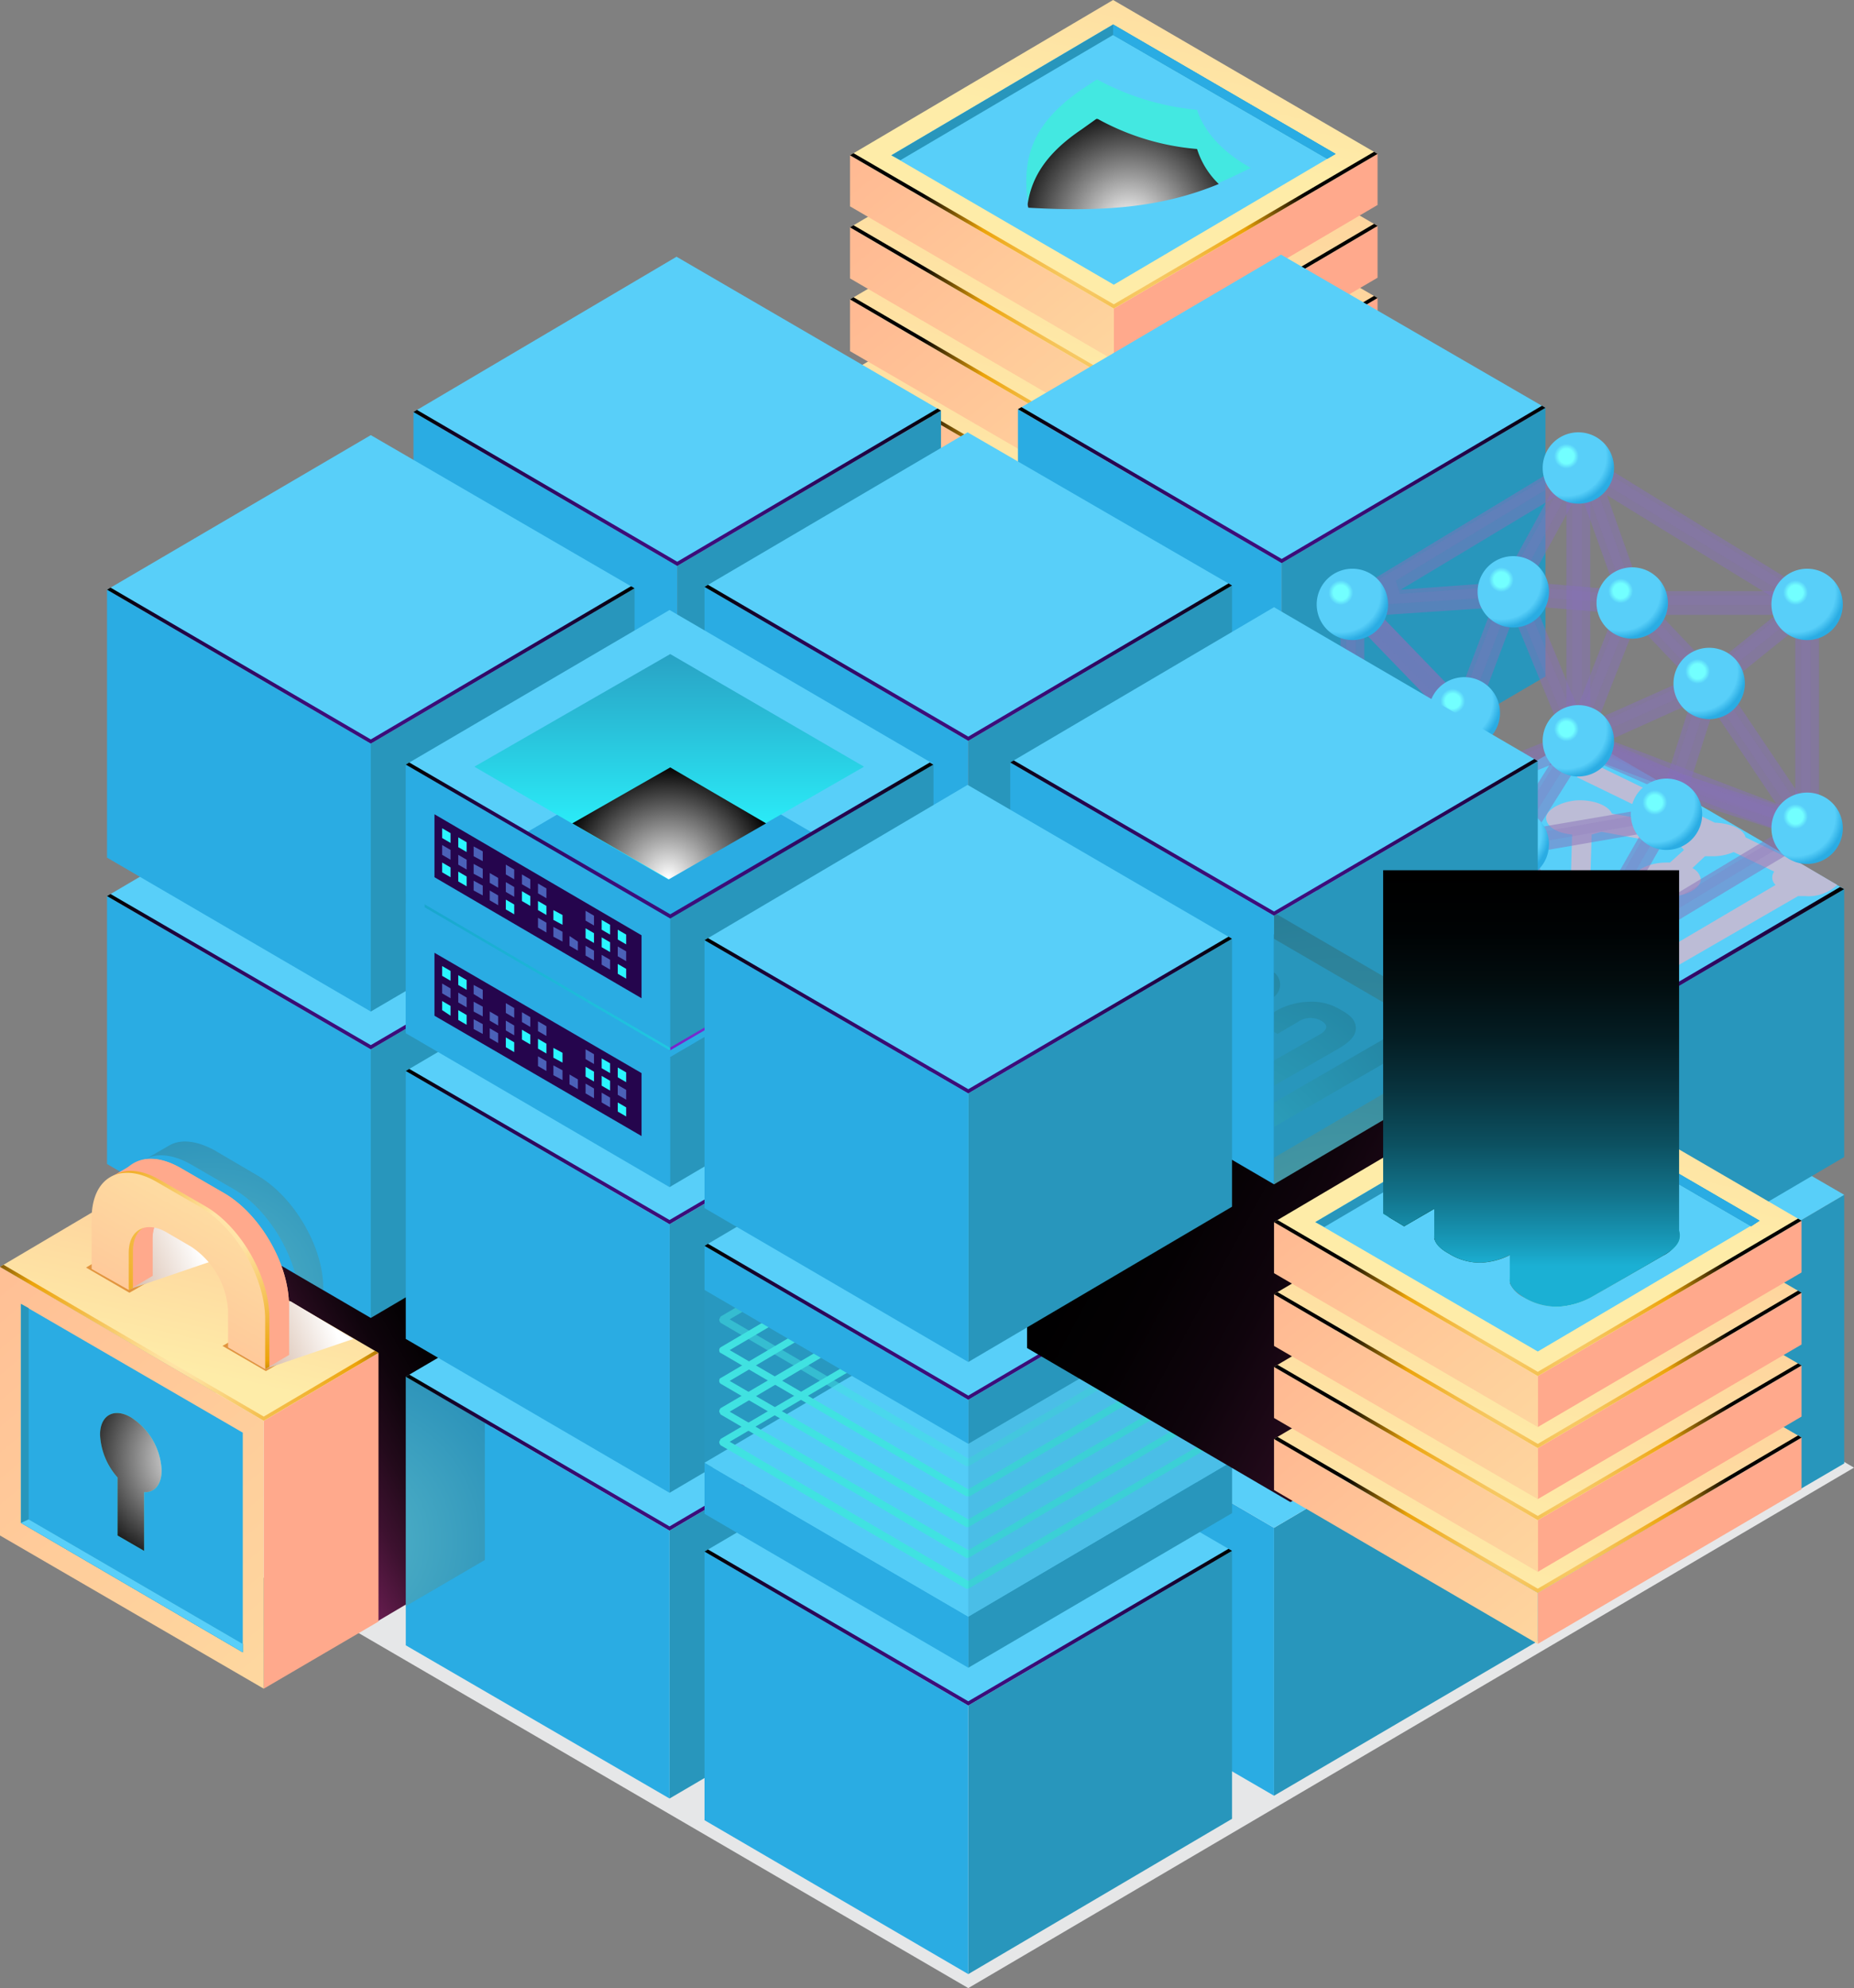 <svg xmlns="http://www.w3.org/2000/svg" xmlns:xlink="http://www.w3.org/1999/xlink" viewBox="0 0 265 284.2"><rect x="0" y="0" width="265" height="284.2" fill="#808080" stroke="none"/><defs><linearGradient id="f9e68dbe-6b1b-4cdc-b496-9a21445859cb" x1="179.94" y1="72.04" x2="187.96" y2="90.03" gradientUnits="userSpaceOnUse"><stop offset="0.04" stop-color="#ffa98c"/><stop offset="0.32" stop-color="#ffb892"/><stop offset="0.86" stop-color="#fee1a3"/><stop offset="1" stop-color="#feeca8"/></linearGradient><linearGradient id="bdd62df9-e279-4f7f-ad6c-e7b4cf8eaa62" x1="100.22" y1="18.96" x2="177.25" y2="112.78" xlink:href="#f9e68dbe-6b1b-4cdc-b496-9a21445859cb"/><linearGradient id="e9426c5f-05d3-4c60-bfd6-4914bea38ad3" x1="178" y1="-30.83" x2="154" y2="76.17" xlink:href="#f9e68dbe-6b1b-4cdc-b496-9a21445859cb"/><radialGradient id="b7c999ef-2e0d-42f2-9210-8122e7480fd7" cx="159.18" cy="63.9" r="27.81" gradientUnits="userSpaceOnUse"><stop offset="0.1" stop-color="#ffe4a7"/><stop offset="0.42" stop-color="#f4be4c"/><stop offset="0.67" stop-color="#eca30a"/><stop offset="1"/></radialGradient><linearGradient id="ad87e2d5-64bc-4402-9aa4-d7cca194287d" x1="179.94" y1="61.71" x2="187.96" y2="79.7" xlink:href="#f9e68dbe-6b1b-4cdc-b496-9a21445859cb"/><linearGradient id="a9a7bf23-58ba-4238-b84d-0daa07291362" x1="100.22" y1="8.63" x2="177.25" y2="102.44" xlink:href="#f9e68dbe-6b1b-4cdc-b496-9a21445859cb"/><linearGradient id="aafc2c9c-7431-4877-93cc-c4e3ed4fe9ed" x1="178" y1="-41.16" x2="154" y2="65.84" xlink:href="#f9e68dbe-6b1b-4cdc-b496-9a21445859cb"/><radialGradient id="a0358907-5710-4d38-b64b-97fbbe83b758" cx="159.18" cy="53.57" r="27.81" xlink:href="#b7c999ef-2e0d-42f2-9210-8122e7480fd7"/><linearGradient id="aba44c6e-2042-424f-8e63-8ff16a536d6a" x1="179.94" y1="51.37" x2="187.96" y2="69.36" xlink:href="#f9e68dbe-6b1b-4cdc-b496-9a21445859cb"/><linearGradient id="aba10837-70ec-4f34-9d32-12cec8a20739" x1="100.22" y1="-1.71" x2="177.25" y2="92.11" xlink:href="#f9e68dbe-6b1b-4cdc-b496-9a21445859cb"/><linearGradient id="e6d8e3ed-e596-479c-988a-99df7427b1ff" x1="178" y1="-51.49" x2="154" y2="55.51" xlink:href="#f9e68dbe-6b1b-4cdc-b496-9a21445859cb"/><radialGradient id="fcfe3eb7-1546-449e-bd2f-0da959623926" cx="159.18" cy="43.24" r="27.81" xlink:href="#b7c999ef-2e0d-42f2-9210-8122e7480fd7"/><linearGradient id="a227fb69-4425-40f6-b398-83916dfa1c7c" x1="179.94" y1="41.04" x2="187.96" y2="59.03" xlink:href="#f9e68dbe-6b1b-4cdc-b496-9a21445859cb"/><linearGradient id="f8287851-97e5-4ca7-ac04-16dc43dca890" x1="100.22" y1="-12.04" x2="177.25" y2="81.78" xlink:href="#f9e68dbe-6b1b-4cdc-b496-9a21445859cb"/><linearGradient id="bdaa2d15-a3c5-4939-a512-4a5d46067d64" x1="183.86" y1="-87.97" x2="159.86" y2="19.03" xlink:href="#f9e68dbe-6b1b-4cdc-b496-9a21445859cb"/><radialGradient id="bde5b1b9-e594-449f-96ac-d3782a954769" cx="159.18" cy="32.9" r="27.81" xlink:href="#b7c999ef-2e0d-42f2-9210-8122e7480fd7"/><radialGradient id="e8309cb9-8d90-4dd7-b80b-41d561e0d74b" cx="161.28" cy="31.98" r="17.44" gradientUnits="userSpaceOnUse"><stop offset="0" stop-color="#fff"/><stop offset="1"/></radialGradient><radialGradient id="b8ff04eb-51fd-4025-bf06-b26337011f24" cx="183.19" cy="155.93" r="38.66" gradientUnits="userSpaceOnUse"><stop offset="0.1" stop-color="#45108a"/><stop offset="0.67" stop-color="#25054d"/><stop offset="1"/></radialGradient><radialGradient id="a4fef3f9-58b5-4f3b-991e-393ffa89a611" cx="138.38" cy="181.34" r="38.66" xlink:href="#b8ff04eb-51fd-4025-bf06-b26337011f24"/><linearGradient id="be115782-15c6-46f6-ba23-2d3ff18f75f2" x1="31.61" y1="203.19" x2="63.44" y2="185.53" gradientUnits="userSpaceOnUse"><stop offset="0" stop-color="#972a74"/><stop offset="0.04" stop-color="#8a266a"/><stop offset="0.19" stop-color="#601b4a"/><stop offset="0.35" stop-color="#3d112f"/><stop offset="0.51" stop-color="#230a1b"/><stop offset="0.67" stop-color="#0f040c"/><stop offset="0.83" stop-color="#040103"/><stop offset="1"/></linearGradient><linearGradient id="e0b22e3c-bf1d-4b13-9101-0efcad82a91a" x1="52.06" y1="231.27" x2="77.8" y2="289.02" xlink:href="#f9e68dbe-6b1b-4cdc-b496-9a21445859cb"/><linearGradient id="a0e2db78-5aed-4843-963b-2cdfbd66c35e" x1="-61.04" y1="113.99" x2="76.99" y2="282.07" xlink:href="#f9e68dbe-6b1b-4cdc-b496-9a21445859cb"/><linearGradient id="efb21be9-cf47-41b3-81ee-ecd9c52ebb12" x1="39.82" y1="130.34" x2="25.19" y2="195.54" xlink:href="#f9e68dbe-6b1b-4cdc-b496-9a21445859cb"/><radialGradient id="e76e8d76-42ee-4465-b246-f018cefb7b64" cx="27.05" cy="191.96" r="35.88" xlink:href="#b7c999ef-2e0d-42f2-9210-8122e7480fd7"/><radialGradient id="a63839e1-49a9-482e-8445-e3ca62c2a15f" cx="27.6" cy="208.42" r="17.46" xlink:href="#e8309cb9-8d90-4dd7-b80b-41d561e0d74b"/><radialGradient id="e437a61b-e5e3-4c50-990d-2769c0ab84ee" cx="48.85" cy="220.25" r="47.68" gradientUnits="userSpaceOnUse"><stop offset="0" stop-color="#fdd65b"/><stop offset="0.21" stop-color="#b19540"/><stop offset="0.47" stop-color="#52461e"/><stop offset="0.66" stop-color="#171308"/><stop offset="0.75"/></radialGradient><radialGradient id="f53670cf-6de4-493d-af72-cd2fba85b760" cx="95.71" cy="207.56" r="38.4" xlink:href="#b8ff04eb-51fd-4025-bf06-b26337011f24"/><radialGradient id="fd7780d1-0ed8-4602-8d14-61db609d7979" cx="53.03" cy="138.8" r="38.66" xlink:href="#b8ff04eb-51fd-4025-bf06-b26337011f24"/><radialGradient id="b5ec1fff-c517-48f1-88d2-db6524c10c36" cx="30.1" cy="185.88" r="45.86" xlink:href="#e437a61b-e5e3-4c50-990d-2769c0ab84ee"/><radialGradient id="edd056dd-8cea-4a70-8245-351f7172e104" cx="138.38" cy="232.58" r="38.66" xlink:href="#b8ff04eb-51fd-4025-bf06-b26337011f24"/><radialGradient id="fcc295b6-abb7-4314-ad1d-edcbd8368a1e" cx="95.71" cy="163.82" r="38.66" xlink:href="#b8ff04eb-51fd-4025-bf06-b26337011f24"/><radialGradient id="a037d864-1163-4545-96b1-33e0f19ac809" cx="138.38" cy="188.84" r="38.22" xlink:href="#b8ff04eb-51fd-4025-bf06-b26337011f24"/><radialGradient id="e0ff674f-a1cf-4770-a86d-05351c7f0c0a" cx="178.85" cy="194.5" r="38.67" xlink:href="#e437a61b-e5e3-4c50-990d-2769c0ab84ee"/><radialGradient id="b1bbe77e-505b-45cb-89d4-106b77686544" cx="225.86" cy="138.02" r="38.66" xlink:href="#b8ff04eb-51fd-4025-bf06-b26337011f24"/><linearGradient id="a39c812b-4060-423f-9b08-e7652294d355" x1="238.55" y1="202.9" x2="160.67" y2="160.5" xlink:href="#be115782-15c6-46f6-ba23-2d3ff18f75f2"/><linearGradient id="bbf5e594-9f02-413b-bc35-920edba4fae8" x1="240.55" y1="224.57" x2="248.57" y2="242.56" xlink:href="#f9e68dbe-6b1b-4cdc-b496-9a21445859cb"/><linearGradient id="ac97571f-6242-488d-9ccd-c7a140746441" x1="160.83" y1="171.49" x2="237.86" y2="265.3" xlink:href="#f9e68dbe-6b1b-4cdc-b496-9a21445859cb"/><linearGradient id="bdd59f40-3c6e-445e-b4a6-6c64e01873de" x1="238.61" y1="121.7" x2="214.61" y2="228.7" xlink:href="#f9e68dbe-6b1b-4cdc-b496-9a21445859cb"/><radialGradient id="a48c9637-8b71-442c-b644-75f0e3cedc35" cx="219.79" cy="216.43" r="27.81" xlink:href="#b7c999ef-2e0d-42f2-9210-8122e7480fd7"/><linearGradient id="b55c86f7-5598-4655-98c9-4279cdffd9b9" x1="240.55" y1="214.23" x2="248.57" y2="232.22" xlink:href="#f9e68dbe-6b1b-4cdc-b496-9a21445859cb"/><linearGradient id="a13300cf-06df-4055-99ca-9b6cee85fd88" x1="160.83" y1="161.15" x2="237.86" y2="254.97" xlink:href="#f9e68dbe-6b1b-4cdc-b496-9a21445859cb"/><linearGradient id="bff95c50-cdb6-43c1-8d73-ff5406b873f5" x1="238.61" y1="111.37" x2="214.61" y2="218.37" xlink:href="#f9e68dbe-6b1b-4cdc-b496-9a21445859cb"/><radialGradient id="a37319a7-2f21-4f6c-a6d8-853edecde170" cx="219.79" cy="206.1" r="27.81" xlink:href="#b7c999ef-2e0d-42f2-9210-8122e7480fd7"/><linearGradient id="ef616ca7-9b53-4850-bc55-61cdc2204663" x1="240.55" y1="203.9" x2="248.57" y2="221.89" xlink:href="#f9e68dbe-6b1b-4cdc-b496-9a21445859cb"/><linearGradient id="fedf58ba-5564-42c7-a42d-0edab868d22a" x1="160.82" y1="150.82" x2="237.86" y2="244.64" xlink:href="#f9e68dbe-6b1b-4cdc-b496-9a21445859cb"/><linearGradient id="b9949fcc-dc2f-4306-b558-e9f598103e6b" x1="238.61" y1="101.03" x2="214.61" y2="208.03" xlink:href="#f9e68dbe-6b1b-4cdc-b496-9a21445859cb"/><radialGradient id="b627068b-db09-4250-8843-49c8bddd8a26" cx="219.79" cy="195.77" r="27.81" xlink:href="#b7c999ef-2e0d-42f2-9210-8122e7480fd7"/><linearGradient id="a7465351-4208-4026-87c9-1756e8ba01da" x1="240.55" y1="193.57" x2="248.57" y2="211.56" xlink:href="#f9e68dbe-6b1b-4cdc-b496-9a21445859cb"/><linearGradient id="fe85b0b5-eefc-42e9-8305-86ae0bb427df" x1="160.83" y1="140.49" x2="237.86" y2="234.3" xlink:href="#f9e68dbe-6b1b-4cdc-b496-9a21445859cb"/><linearGradient id="a97b2377-834a-4cce-bc28-961b64b69117" x1="244.47" y1="64.56" x2="220.47" y2="171.56" xlink:href="#f9e68dbe-6b1b-4cdc-b496-9a21445859cb"/><radialGradient id="a97f5434-0968-4355-ac96-0638e6095e9e" cx="219.79" cy="185.43" r="27.81" xlink:href="#b7c999ef-2e0d-42f2-9210-8122e7480fd7"/><radialGradient id="effb4edb-cd99-47cd-b12d-b41ef24bb348" cx="224.43" cy="187.35" r="25.91" gradientUnits="userSpaceOnUse"><stop offset="0" stop-color="#fff"/><stop offset="0.1" stop-color="#d3d3d3"/><stop offset="0.23" stop-color="#9c9c9c"/><stop offset="0.37" stop-color="#6c6c6c"/><stop offset="0.5" stop-color="#454545"/><stop offset="0.63" stop-color="#272727"/><stop offset="0.76" stop-color="#111"/><stop offset="0.88" stop-color="#040404"/><stop offset="1"/></radialGradient><radialGradient id="f13d777c-b721-430f-8bde-76216bd3d358" cx="183.19" cy="69.26" r="38.66" xlink:href="#b8ff04eb-51fd-4025-bf06-b26337011f24"/><radialGradient id="ea0d55b9-a14e-47c5-9098-0338d2d9596a" cx="191.65" cy="117.22" r="7.06" gradientUnits="userSpaceOnUse"><stop offset="0.15" stop-color="#72ffff"/><stop offset="0.25" stop-color="#58cff9"/><stop offset="0.8" stop-color="#58cff9"/><stop offset="0.97" stop-color="#2aace3"/></radialGradient><radialGradient id="b24dfb1c-7052-4fd9-83b2-b9823aa65dc8" cx="191.65" cy="84.72" r="7.06" xlink:href="#ea0d55b9-a14e-47c5-9098-0338d2d9596a"/><radialGradient id="af492d2d-a440-40c5-a3f4-8c9a5d9fa48f" cx="223.9" cy="104.22" r="7.06" xlink:href="#ea0d55b9-a14e-47c5-9098-0338d2d9596a"/><radialGradient id="abd70792-fd86-4090-8974-66f4c9869261" cx="214.65" cy="118.97" r="7.06" xlink:href="#ea0d55b9-a14e-47c5-9098-0338d2d9596a"/><radialGradient id="ff3e2258-b27d-4148-a2cb-f6baf767d032" cx="256.65" cy="84.72" r="7.06" xlink:href="#ea0d55b9-a14e-47c5-9098-0338d2d9596a"/><radialGradient id="fd811eda-876f-4e99-a5f5-47ccf34a4f64" cx="256.65" cy="116.72" r="7.06" xlink:href="#ea0d55b9-a14e-47c5-9098-0338d2d9596a"/><radialGradient id="a7fff509-140e-4012-8c04-7878ebed9a9f" cx="223.9" cy="136.47" r="7.06" xlink:href="#ea0d55b9-a14e-47c5-9098-0338d2d9596a"/><radialGradient id="e20f2ca6-2b71-4504-a52d-e17e98d3b524" cx="223.9" cy="65.22" r="7.06" xlink:href="#ea0d55b9-a14e-47c5-9098-0338d2d9596a"/><radialGradient id="bc5237d9-5848-4bde-b3b7-d9f6d20da561" cx="231.65" cy="84.47" r="7.06" xlink:href="#ea0d55b9-a14e-47c5-9098-0338d2d9596a"/><radialGradient id="ac421b79-5a88-4be7-b7e0-9b2528a8a112" cx="242.65" cy="95.97" r="7.06" xlink:href="#ea0d55b9-a14e-47c5-9098-0338d2d9596a"/><radialGradient id="ae6c2288-51b1-4377-9058-ba7b618d3053" cx="236.53" cy="114.72" r="7.06" xlink:href="#ea0d55b9-a14e-47c5-9098-0338d2d9596a"/><radialGradient id="f9c348a9-abe6-44bd-a1cb-872f7637768e" cx="207.65" cy="100.22" r="7.06" xlink:href="#ea0d55b9-a14e-47c5-9098-0338d2d9596a"/><radialGradient id="a569616c-3b33-4d4d-b92c-68f8a53dd430" cx="214.59" cy="82.87" r="7.06" xlink:href="#ea0d55b9-a14e-47c5-9098-0338d2d9596a"/><radialGradient id="bf2bccdb-bbf3-4755-9d07-1b88fe35b8ef" cx="96.77" cy="69.65" r="38.66" xlink:href="#b8ff04eb-51fd-4025-bf06-b26337011f24"/><radialGradient id="acfd6ae9-44c7-433f-bd95-1016bbdda3fa" cx="138.38" cy="94.67" r="38.66" xlink:href="#b8ff04eb-51fd-4025-bf06-b26337011f24"/><radialGradient id="affa6981-b3a4-4ad7-956e-91cd8cda1db4" cx="182.12" cy="119.69" r="41.49" xlink:href="#b8ff04eb-51fd-4025-bf06-b26337011f24"/><radialGradient id="a15f24d6-6ac7-40dc-bacf-ea6cf7341a8f" cx="192.1" cy="186.5" r="92.6" xlink:href="#e437a61b-e5e3-4c50-990d-2769c0ab84ee"/><radialGradient id="ae63f688-f97c-425f-900f-de74acc3cfc0" cx="175.3" cy="167.11" r="62.23" gradientUnits="userSpaceOnUse"><stop offset="0" stop-color="#43e8e1"/><stop offset="0.16" stop-color="#33b1ab"/><stop offset="0.45" stop-color="#185250"/><stop offset="0.66" stop-color="#071716"/><stop offset="0.75"/></radialGradient><radialGradient id="ee44614e-7d35-4fee-b270-31b9397d84d6" cx="175.3" cy="167.11" r="62.23" xlink:href="#ae63f688-f97c-425f-900f-de74acc3cfc0"/><radialGradient id="b34753ae-7605-4b26-801d-f1cefff54b23" cx="175.3" cy="167.11" r="62.23" xlink:href="#ae63f688-f97c-425f-900f-de74acc3cfc0"/><radialGradient id="a0910891-a139-4343-abd6-ece0fc65a9d6" cx="53.03" cy="95.06" r="38.66" xlink:href="#b8ff04eb-51fd-4025-bf06-b26337011f24"/><linearGradient id="b2047744-e685-4e3c-8275-9e2b0b65ee7d" x1="89.51" y1="144.01" x2="165.13" y2="121.37" gradientUnits="userSpaceOnUse"><stop offset="0.03" stop-color="#7c1dc9"/><stop offset="0.21" stop-color="#6e41d2"/><stop offset="0.62" stop-color="#4c9be8"/><stop offset="1" stop-color="#2af6ff"/></linearGradient><linearGradient id="f307f93c-2824-4c40-b275-ce3cafb6a5fc" x1="29.56" y1="147.8" x2="129.01" y2="125.5" gradientUnits="userSpaceOnUse"><stop offset="0.04" stop-color="#138bbd"/><stop offset="0.23" stop-color="#169ac7"/><stop offset="0.59" stop-color="#1fc3df"/><stop offset="1" stop-color="#2af6ff"/></linearGradient><radialGradient id="a8ddd268-f876-4a83-b45e-6a3fd8f0c83e" cx="95.68" cy="120.16" r="38.6" xlink:href="#b8ff04eb-51fd-4025-bf06-b26337011f24"/><linearGradient id="a5f2cbc7-1a85-4ce9-b0b3-2465bab94384" x1="95.67" y1="88.92" x2="95.67" y2="121.28" gradientUnits="userSpaceOnUse"><stop offset="0" stop-color="#2896bc"/><stop offset="0.4" stop-color="#29bad5"/><stop offset="1" stop-color="#2af6ff"/></linearGradient><radialGradient id="abc8223f-1c21-4ef3-b296-a06b5adc6f1f" cx="95.5" cy="125.39" r="15.9" xlink:href="#e8309cb9-8d90-4dd7-b80b-41d561e0d74b"/><radialGradient id="a3e38845-04d5-45e7-9ea5-8a5cac1f01a3" cx="138.38" cy="145.1" r="38.66" xlink:href="#b8ff04eb-51fd-4025-bf06-b26337011f24"/><linearGradient id="ae56de34-9754-473d-8786-a009721f5f0b" x1="47.25" y1="188.24" x2="23.59" y2="197.24" gradientUnits="userSpaceOnUse"><stop offset="0" stop-color="#fff"/><stop offset="1" stop-color="#a3653d"/></linearGradient><linearGradient id="a156d080-f9ed-43c6-9a24-640659a89ab2" x1="27.84" y1="176.82" x2="4.17" y2="185.82" xlink:href="#ae56de34-9754-473d-8786-a009721f5f0b"/><linearGradient id="e3f3464b-c746-40aa-96e4-b222ce521d0f" x1="50.73" y1="215.54" x2="54.06" y2="220.88" xlink:href="#f9e68dbe-6b1b-4cdc-b496-9a21445859cb"/><linearGradient id="be91ebf4-af71-4446-bdfa-25a49a6e80d4" x1="90.92" y1="280.81" x2="98.61" y2="293.12" xlink:href="#f9e68dbe-6b1b-4cdc-b496-9a21445859cb"/><linearGradient id="b3763dac-3f52-48a8-9f08-944f87721793" x1="41.31" y1="193.71" x2="41.31" y2="193.71" xlink:href="#f9e68dbe-6b1b-4cdc-b496-9a21445859cb"/><radialGradient id="bf10aa56-4611-47d0-ac40-d3bd7ec23f35" cx="32.48" cy="175.9" r="29.03" xlink:href="#b7c999ef-2e0d-42f2-9210-8122e7480fd7"/><linearGradient id="b8bdf8af-46c2-4b57-b182-2051f7e04a3a" x1="6.66" y1="217.19" x2="37.16" y2="163.02" gradientUnits="userSpaceOnUse"><stop offset="0.04" stop-color="#ffa98c"/><stop offset="0.31" stop-color="#ffb893"/><stop offset="0.32" stop-color="#ffb993"/><stop offset="0.82" stop-color="#fedda2"/><stop offset="1" stop-color="#feeca8"/></linearGradient><linearGradient id="a6669363-2d97-44d3-bf21-d679da4fd730" x1="218.89" y1="180.97" x2="218.89" y2="124.83" gradientUnits="userSpaceOnUse"><stop offset="0" stop-color="#1bb0d4"/><stop offset="0.05" stop-color="#189dbd"/><stop offset="0.18" stop-color="#12738b"/><stop offset="0.31" stop-color="#0c5060"/><stop offset="0.45" stop-color="#08333e"/><stop offset="0.58" stop-color="#041d23"/><stop offset="0.72" stop-color="#020d0f"/><stop offset="0.85" stop-color="#000304"/><stop offset="1"/></linearGradient></defs><title>img-1</title><g style="isolation:isolate"><g id="f1f9d10b-aa35-475f-a7f4-7fa2029178ab" data-name="Layer 2"><g id="a5072007-b501-41e0-a4c2-3116bcf8551e" data-name="Layer 1"><polygon points="11.7 210.4 138.4 284.2 265 209.8 138.2 135.9 11.7 210.4" fill="#e6e7e8" style="mix-blend-mode:multiply"/><polygon points="159.2 75.1 159.2 82.5 196.9 60.3 196.9 53 159.2 75.1" fill="url(#f9e68dbe-6b1b-4cdc-b496-9a21445859cb)"/><polygon points="159.2 75.1 159.2 82.5 121.5 60.5 121.5 53.2 159.2 75.1" fill="url(#bdd62df9-e279-4f7f-ad6c-e7b4cf8eaa62)"/><polygon points="121.5 53.2 159.2 75.1 196.9 53 159.1 31 121.5 53.2" fill="url(#e9426c5f-05d3-4c60-bfd6-4914bea38ad3)"/><polygon points="159.2 74.5 122 52.9 121.5 53.2 159.2 75.1 196.9 53 196.4 52.7 159.2 74.5" fill="url(#b7c999ef-2e0d-42f2-9210-8122e7480fd7)" style="mix-blend-mode:screen"/><polygon points="159.2 64.8 159.2 72.1 196.9 50 196.9 42.6 159.2 64.8" fill="url(#ad87e2d5-64bc-4402-9aa4-d7cca194287d)"/><polygon points="159.2 64.8 159.2 72.1 121.5 50.2 121.5 42.8 159.2 64.8" fill="url(#a9a7bf23-58ba-4238-b84d-0daa07291362)"/><polygon points="121.5 42.8 159.2 64.8 196.9 42.6 159.1 20.7 121.5 42.8" fill="url(#aafc2c9c-7431-4877-93cc-c4e3ed4fe9ed)"/><polygon points="159.2 64.2 122 42.5 121.5 42.8 159.2 64.8 196.9 42.6 196.4 42.3 159.2 64.2" fill="url(#a0358907-5710-4d38-b64b-97fbbe83b758)" style="mix-blend-mode:screen"/><polygon points="159.2 54.5 159.2 61.8 196.9 39.7 196.9 32.3 159.2 54.5" fill="url(#aba44c6e-2042-424f-8e63-8ff16a536d6a)"/><polygon points="159.2 54.5 159.2 61.8 121.5 39.8 121.5 32.5 159.2 54.5" fill="url(#aba10837-70ec-4f34-9d32-12cec8a20739)"/><polygon points="121.5 32.5 159.2 54.5 196.9 32.3 159.1 10.3 121.5 32.5" fill="url(#e6d8e3ed-e596-479c-988a-99df7427b1ff)"/><polygon points="159.2 53.9 122 32.2 121.5 32.5 159.2 54.5 196.9 32.3 196.4 32 159.2 53.9" fill="url(#fcfe3eb7-1546-449e-bd2f-0da959623926)" style="mix-blend-mode:screen"/><polygon points="159.2 44.1 159.2 51.5 196.9 29.3 196.9 22 159.2 44.1" fill="url(#a227fb69-4425-40f6-b398-83916dfa1c7c)"/><polygon points="159.2 44.1 159.2 51.5 121.5 29.5 121.5 22.2 159.2 44.1" fill="url(#f8287851-97e5-4ca7-ac04-16dc43dca890)"/><polygon points="121.5 22.2 159.2 44.1 196.9 22 159.1 0 121.5 22.2" fill="url(#bdaa2d15-a3c5-4939-a512-4a5d46067d64)"/><polygon points="127.4 22.2 159.1 3.5 190.9 22 159.2 40.7 127.4 22.2" fill="#58cff9"/><polygon points="159.1 5 189.7 22.7 190.9 22 159.1 3.5 127.4 22.2 128.7 22.9 159.1 5" fill="#2896bc"/><polygon points="159.1 5 189.7 22.7 190.9 22 159.1 3.5 159.1 5" fill="#2aace3"/><polygon points="159.2 43.5 122 21.9 121.5 22.2 159.2 44.1 196.9 22 196.4 21.7 159.2 43.5" fill="url(#bde5b1b9-e594-449f-96ac-d3782a954769)" style="mix-blend-mode:screen"/><path d="M178.6,23.9c-3.9-2.2-6.5-5.1-7.5-8.2h0a37,37,0,0,1-14.2-4.3h-.2l-2.1,1.4C147.2,17.9,146,23,147,29.6h.1c11.4.6,20.3-.1,29.2-4.4l2.5-1.2Z" fill="#43e8e1"/><path d="M171.1,21.3h0A35.4,35.4,0,0,1,156.9,17h-.2l-2.1,1.5c-4.9,3.3-7.1,6.7-7.7,10.6a1.3,1.3,0,0,0,.1.6h.1c10.5.6,18.9,0,27.1-3.4A11.9,11.9,0,0,1,171.1,21.3Z" fill="url(#e8309cb9-8d90-4dd7-b80b-41d561e0d74b)" style="mix-blend-mode:color-dodge"/><polygon points="183.2 167.1 183.2 205.5 220.9 183.4 220.9 145 183.2 167.1" fill="#2896bc"/><polygon points="183.2 167.1 183.2 205.5 145.5 183.5 145.5 145.2 183.2 167.1" fill="#2aace3"/><polygon points="145.5 145.2 183.2 167.1 220.9 145 183.1 123 145.5 145.2" fill="#58cff9"/><polygon points="183.2 166.5 146 144.9 145.5 145.2 183.2 167.1 220.9 145 220.4 144.7 183.2 166.5" fill="url(#b8ff04eb-51fd-4025-bf06-b26337011f24)" style="mix-blend-mode:screen"/><polygon points="138.4 192.6 138.4 230.9 176.1 208.8 176.1 170.4 138.4 192.6" fill="#2896bc"/><polygon points="138.4 192.6 138.4 230.9 100.7 208.9 100.7 170.6 138.4 192.6" fill="#2aace3"/><polygon points="100.7 170.6 138.4 192.6 176.1 170.4 138.3 148.4 100.7 170.6" fill="#58cff9"/><polygon points="138.4 192 101.2 170.3 100.7 170.6 138.4 192.6 176.1 170.4 175.6 170.1 138.4 192" fill="url(#a4fef3f9-58b5-4f3b-991e-393ffa89a611)" style="mix-blend-mode:screen"/><polygon points="225.8 193 225.8 231.3 263.6 209.2 263.6 170.8 225.8 193" fill="#2896bc"/><polygon points="225.9 193 225.9 231.3 188.2 209.4 188.2 171 225.9 193" fill="#2aace3"/><polygon points="188.2 171 225.9 193 263.6 170.8 225.8 148.9 188.2 171" fill="#58cff9"/><polygon points="182.1 218.4 182.1 256.7 219.8 234.6 219.8 196.2 182.1 218.4" fill="#2896bc"/><polygon points="182.1 218.4 182.1 256.7 144.4 234.8 144.4 196.4 182.1 218.4" fill="#2aace3"/><polygon points="144.4 196.4 182.1 218.4 219.8 196.2 182.1 174.3 144.4 196.4" fill="#58cff9"/><polygon points="32.5 161.8 16.2 171.5 53.9 193.4 53.9 193.4 53.9 231.8 70.3 222.1 70.3 183.7 32.5 161.8" fill="url(#be115782-15c6-46f6-ba23-2d3ff18f75f2)" style="mix-blend-mode:screen"/><polygon points="37.7 203.1 37.7 241.4 54.1 231.8 54.1 193.4 37.7 203.1" fill="url(#e0b22e3c-bf1d-4b13-9101-0efcad82a91a)"/><polygon points="37.7 203.1 37.7 241.4 0 219.5 0 181.1 37.7 203.1" fill="url(#a0e2db78-5aed-4843-963b-2cdfbd66c35e)"/><polygon points="3 217.7 3 186.4 34.7 204.8 34.7 236.2 3 217.7" fill="#2aace3"/><polygon points="4.1 217.2 4.1 187 3 186.4 3 217.7 34.7 236.2 34.7 235 4.1 217.2" fill="#2896bc"/><polygon points="4.1 217.2 3 217.7 34.7 236.2 34.7 235 4.1 217.2" fill="#58cff9"/><polygon points="0 181.1 37.7 203.1 54.1 193.4 16.4 171.4 0 181.1" fill="url(#efb21be9-cf47-41b3-81ee-ecd9c52ebb12)"/><polygon points="37.7 202.5 0.5 180.8 0 181.1 37.7 203.1 54.1 193.4 53.6 193.1 37.7 202.5" fill="url(#e76e8d76-42ee-4465-b246-f018cefb7b64)" style="mix-blend-mode:screen"/><path d="M20.6,213.3v8.4l-3.8-2.2v-8.3a9.9,9.9,0,0,1-2.5-6.1c0-2.8,2-3.9,4.4-2.5a9.5,9.5,0,0,1,4.4,7.6C23.1,212.2,22.1,213.4,20.6,213.3Z" fill="#43e8e1"/><path d="M20.6,213.3v8.4l-3.8-2.2v-8.3a9.9,9.9,0,0,1-2.5-6.1c0-2.8,2-3.9,4.4-2.5a9.5,9.5,0,0,1,4.4,7.6C23.1,212.2,22.1,213.4,20.6,213.3Z" fill="url(#a63839e1-49a9-482e-8445-e3ca62c2a15f)" style="mix-blend-mode:color-dodge"/><polygon points="95.7 218.8 95.7 257.1 133.4 235 133.4 196.6 95.7 218.8" fill="#2896bc"/><polygon points="95.7 218.8 95.7 257.1 58 235.2 58 196.8 95.7 218.8" fill="#2aace3"/><polygon points="69.3 223 69.3 203.4 58 196.8 58 229.6 69.3 223" opacity="0.2" fill="url(#e437a61b-e5e3-4c50-990d-2769c0ab84ee)" style="mix-blend-mode:lighten"/><polygon points="58 196.8 95.7 218.8 133.4 196.6 95.7 174.7 58 196.8" fill="#58cff9"/><polygon points="95.7 218.2 58.5 196.5 58 196.8 95.7 218.8 133.4 196.6 132.9 196.3 95.7 218.2" fill="url(#f53670cf-6de4-493d-af72-cd2fba85b760)" style="mix-blend-mode:screen"/><polygon points="53 150 53 188.4 90.7 166.2 90.7 127.9 53 150" fill="#2896bc"/><polygon points="53 150 53 188.4 15.3 166.4 15.3 128.1 53 150" fill="#2aace3"/><polygon points="15.3 128.1 53 150 90.7 127.9 53 105.9 15.3 128.1" fill="#58cff9"/><polygon points="53 149.4 15.8 127.8 15.3 128.1 53 150 90.7 127.9 90.2 127.6 53 149.4" fill="url(#fd7780d1-0ed8-4602-8d14-61db609d7979)" style="mix-blend-mode:screen"/><path d="M36.9,168.1l-6.3-3.7c-2.6-1.4-4.9-1.6-6.5-.6h0l-3.3,1.9c1.6-.9,3.9-.7,6.4.7l6.4,3.7c3.9,2.3,7.3,7.2,8.6,12l4,2.3v-.3C46.2,178.2,42,171.1,36.9,168.1Z" opacity="0.2" fill="url(#b5ec1fff-c517-48f1-88d2-db6524c10c36)" style="mix-blend-mode:lighten"/><polygon points="138.4 243.8 138.4 282.2 176.1 260 176.1 221.7 138.4 243.8" fill="#2896bc"/><polygon points="138.4 243.8 138.4 282.2 100.7 260.2 100.7 221.8 138.4 243.8" fill="#2aace3"/><polygon points="100.7 221.8 138.4 243.8 176.1 221.7 138.3 199.7 100.7 221.8" fill="#58cff9"/><polygon points="138.4 243.2 101.2 221.5 100.7 221.8 138.4 243.8 176.1 221.7 175.6 221.4 138.4 243.2" fill="url(#edd056dd-8cea-4a70-8245-351f7172e104)" style="mix-blend-mode:screen"/><polygon points="95.7 175 95.7 213.4 133.4 191.2 133.4 152.9 95.7 175" fill="#2896bc"/><polygon points="95.7 175 95.7 213.4 58 191.4 58 153.1 95.7 175" fill="#2aace3"/><polygon points="58 153.1 95.7 175 133.4 152.9 95.7 130.9 58 153.1" fill="#58cff9"/><polygon points="95.7 174.4 58.5 152.8 58 153.1 95.7 175 133.4 152.9 132.9 152.6 95.7 174.4" fill="url(#fcc295b6-abb7-4314-ad1d-edcbd8368a1e)" style="mix-blend-mode:screen"/><polygon points="138.4 231.1 138.4 238.4 176.1 216.3 176.1 208.9 138.4 231.1" fill="#2896bc"/><polygon points="138.4 231.1 138.4 238.4 100.7 216.4 100.7 209.1 138.4 231.1" fill="#2aace3"/><polygon points="100.7 209.1 138.4 231.1 176.1 208.9 138.3 186.9 100.7 209.1" fill="#58cff9"/><path d="M104.3,206.1,138.4,226l34.1-20-34.2-19.9Zm34.1,21h-.3L103,206.6a.8.8,0,0,1-.2-.5l.2-.4,35.1-20.6h.5l35.1,20.4a.5.5,0,0,1,.3.5.5.5,0,0,1-.3.4L138.6,227Z" fill="#43e8e1"/><path d="M104.3,201.8l34.1,19.8,34.1-20-34.2-19.9Zm34.1,20.9h-.3L103,202.2l-.2-.4a.8.8,0,0,1,.2-.5l35.1-20.6h.5l35.1,20.5c.2,0,.3.2.3.4s-.1.3-.3.4l-35.1,20.6Z" fill="#43e8e1"/><path d="M104.3,197.4l34.1,19.8,34.1-20-34.2-19.9Zm34.1,20.9h-.3L103,197.8a.5.5,0,0,1-.2-.4c0-.2.1-.4.2-.4l35.1-20.7a.4.4,0,0,1,.5,0l35.1,20.5c.2.1.3.2.3.4s-.1.3-.3.4l-35.1,20.6C138.6,218.3,138.5,218.3,138.4,218.3Z" fill="#43e8e1"/><path d="M104.3,193l34.1,19.9,34.1-20.1L138.3,173Zm34.1,20.9h-.3L103,193.4c-.1,0-.2-.2-.2-.4a.5.5,0,0,1,.2-.4l35.1-20.7h.5l35.1,20.5a.5.5,0,0,1,.3.4.5.5,0,0,1-.3.5l-35.1,20.6Z" fill="#43e8e1"/><g opacity="0.5"><path d="M104.3,188.6l34.1,19.9,34.1-20-34.2-19.9Zm34.1,21h-.3L103,189.1a.8.8,0,0,1-.2-.5l.2-.4,35.1-20.6h.5L173.7,188a.5.5,0,0,1,.3.5.5.5,0,0,1-.3.4l-35.1,20.6Z" fill="#43e8e1"/></g><polygon points="138.4 200.1 138.4 206.4 176.1 184.3 176.1 177.9 138.4 200.1" fill="#2896bc"/><polygon points="138.4 200.1 138.4 206.4 100.7 184.4 100.7 178.1 138.4 200.1" fill="#2aace3"/><polygon points="100.7 178.1 138.4 200.1 176.1 177.9 138.3 155.9 100.7 178.1" fill="#58cff9"/><polygon points="138.4 199.5 101.2 177.8 100.7 178.1 138.4 200.1 176.1 177.9 175.6 177.6 138.4 199.5" fill="url(#a037d864-1163-4545-96b1-33e0f19ac809)" style="mix-blend-mode:screen"/><polygon points="176.1 184.3 176.1 177.9 149.2 193.7 154.6 196.9 176.1 184.3" opacity="0.2" fill="url(#e0ff674f-a1cf-4770-a86d-05351c7f0c0a)" style="mix-blend-mode:lighten"/><polygon points="138.4 200.1 138.4 238.4 176.1 216.3 176.1 177.9 138.4 200.1" fill="#2896bc" opacity="0.3"/><polygon points="138.4 200.1 138.4 238.4 100.7 216.4 100.7 178.1 138.4 200.1" fill="#2aace3" opacity="0.1"/><polygon points="225.8 149.2 225.8 187.6 263.6 165.4 263.6 127.1 225.8 149.2" fill="#2896bc"/><polygon points="225.9 149.2 225.9 187.6 188.2 165.6 188.2 127.3 225.9 149.2" fill="#2aace3"/><polygon points="188.2 127.3 225.9 149.2 263.6 127.1 225.8 105.1 188.2 127.3" fill="#58cff9"/><polygon points="225.9 148.6 188.7 127 188.2 127.3 225.9 149.2 263.6 127.1 263 126.8 225.9 148.6" fill="url(#b1bbe77e-505b-45cb-89d4-106b77686544)" style="mix-blend-mode:screen"/><polygon points="222.2 154.2 222.2 154.2 184.4 132.2 146.8 154.4 146.8 192.7 184.4 214.7 184.4 214.7 184.4 214.7 184.5 214.7 184.5 214.7 222.2 192.5 222.2 154.2" fill="url(#a39c812b-4060-423f-9b08-e7652294d355)" style="mix-blend-mode:screen"/><polygon points="219.8 227.7 219.8 235 257.5 212.9 257.5 205.5 219.8 227.7" fill="url(#bbf5e594-9f02-413b-bc35-920edba4fae8)"/><polygon points="219.8 227.7 219.8 235 182.1 213 182.1 205.7 219.8 227.7" fill="url(#ac97571f-6242-488d-9ccd-c7a140746441)"/><polygon points="182.1 205.7 219.8 227.7 257.5 205.5 219.7 183.5 182.1 205.7" fill="url(#bdd59f40-3c6e-445e-b4a6-6c64e01873de)"/><polygon points="219.8 227.1 182.6 205.4 182.1 205.7 219.8 227.7 257.5 205.5 257 205.2 219.8 227.1" fill="url(#a48c9637-8b71-442c-b644-75f0e3cedc35)" style="mix-blend-mode:screen"/><polygon points="219.8 217.3 219.8 224.7 257.5 202.5 257.5 195.2 219.8 217.3" fill="url(#b55c86f7-5598-4655-98c9-4279cdffd9b9)"/><polygon points="219.8 217.3 219.8 224.7 182.1 202.7 182.1 195.4 219.8 217.3" fill="url(#a13300cf-06df-4055-99ca-9b6cee85fd88)"/><polygon points="182.1 195.4 219.8 217.3 257.5 195.2 219.7 173.2 182.1 195.4" fill="url(#bff95c50-cdb6-43c1-8d73-ff5406b873f5)"/><polygon points="219.8 216.7 182.6 195.1 182.1 195.4 219.8 217.3 257.5 195.2 257 194.9 219.8 216.7" fill="url(#a37319a7-2f21-4f6c-a6d8-853edecde170)" style="mix-blend-mode:screen"/><polygon points="219.8 207 219.8 214.3 257.5 192.2 257.5 184.8 219.8 207" fill="url(#ef616ca7-9b53-4850-bc55-61cdc2204663)"/><polygon points="219.8 207 219.8 214.3 182.1 192.4 182.1 185 219.8 207" fill="url(#fedf58ba-5564-42c7-a42d-0edab868d22a)"/><polygon points="182.1 185 219.8 207 257.5 184.8 219.7 162.9 182.1 185" fill="url(#b9949fcc-dc2f-4306-b558-e9f598103e6b)"/><polygon points="219.8 206.4 182.6 184.7 182.1 185 219.8 207 257.5 184.8 257 184.5 219.8 206.4" fill="url(#b627068b-db09-4250-8843-49c8bddd8a26)" style="mix-blend-mode:screen"/><polygon points="219.8 196.7 219.8 204 257.5 181.9 257.5 174.5 219.8 196.7" fill="url(#a7465351-4208-4026-87c9-1756e8ba01da)"/><polygon points="219.8 196.7 219.8 204 182.1 182 182.1 174.7 219.8 196.7" fill="url(#fe85b0b5-eefc-42e9-8305-86ae0bb427df)"/><polygon points="182.1 174.7 219.8 196.7 257.5 174.5 219.7 152.5 182.1 174.7" fill="url(#a97b2377-834a-4cce-bc28-961b64b69117)"/><polygon points="188 174.7 219.7 156 251.5 174.5 219.8 193.2 188 174.7" fill="#58cff9"/><polygon points="219.7 157.5 250.3 175.3 251.5 174.5 219.7 156 188 174.7 189.3 175.4 219.7 157.5" fill="#2896bc"/><polygon points="219.7 157.5 250.3 175.3 251.5 174.5 219.7 156 219.7 157.5" fill="#2aace3"/><polygon points="219.8 196.1 182.6 174.4 182.1 174.7 219.8 196.7 257.5 174.5 257 174.2 219.8 196.1" fill="url(#a97f5434-0968-4355-ac96-0638e6095e9e)" style="mix-blend-mode:screen"/><path d="M217.1,162.3l-19.4,11.2,3,1.8L220.2,164Zm2,15.2-2.9-1.7-3,1.7a3.1,3.1,0,0,1-3.3.2c-1-.6-.9-1.2.3-1.9l10.8-6.3a3.5,3.5,0,0,1,3.4-.2c1,.6.9,1.3-.3,2l-2.2,1.3,2.9,1.7,2-1.2q2.3-1.3,2.4-2.7t-2.1-2.7a7.9,7.9,0,0,0-4.7-1.2,9.7,9.7,0,0,0-4.6,1.3l-10.5,6.1c-1.5.8-2.3,1.7-2.3,2.7s.6,1.8,2.1,2.6a8.4,8.4,0,0,0,4.6,1.3,10.2,10.2,0,0,0,4.7-1.4Zm18.8-3.5a9,9,0,0,0-4.7-1.3,9.2,9.2,0,0,0-4.8,1.4L218.2,180c-1.6.9-2.4,1.8-2.4,2.8s.6,1.8,2.1,2.7a9.1,9.1,0,0,0,4.8,1.3,11,11,0,0,0,4.8-1.4l10.2-5.9c1.6-.9,2.4-1.8,2.4-2.8S239.4,174.8,237.9,174Zm-3.1,3.6-10.6,6.1a3.2,3.2,0,0,1-3.5.2c-1-.6-.9-1.3.3-2l10.6-6.1a3.4,3.4,0,0,1,3.6-.2C236.2,176.2,236.1,176.9,234.8,177.6Z" fill="#43e8e1"/><path d="M217.1,162.3l-19.4,11.2,3,1.8L220.2,164Zm2,15.2-2.9-1.7-3,1.7a3.1,3.1,0,0,1-3.3.2c-1-.6-.9-1.2.3-1.9l10.8-6.3a3.5,3.5,0,0,1,3.4-.2c1,.6.9,1.3-.3,2l-2.2,1.3,2.9,1.7,2-1.2q2.3-1.3,2.4-2.7t-2.1-2.7a7.9,7.9,0,0,0-4.7-1.2,9.7,9.7,0,0,0-4.6,1.3l-10.5,6.1c-1.5.8-2.3,1.7-2.3,2.7s.6,1.8,2.1,2.6a8.4,8.4,0,0,0,4.6,1.3,10.2,10.2,0,0,0,4.7-1.4Zm18.8-3.5a9,9,0,0,0-4.7-1.3,9.2,9.2,0,0,0-4.8,1.4L218.2,180c-1.6.9-2.4,1.8-2.4,2.8s.6,1.8,2.1,2.7a9.1,9.1,0,0,0,4.8,1.3,11,11,0,0,0,4.8-1.4l10.2-5.9c1.6-.9,2.4-1.8,2.4-2.8S239.4,174.8,237.9,174Zm-3.1,3.6-10.6,6.1a3.2,3.2,0,0,1-3.5.2c-1-.6-.9-1.3.3-2l10.6-6.1a3.4,3.4,0,0,1,3.6-.2C236.2,176.2,236.1,176.9,234.8,177.6Z" fill="#43e8e1"/><path d="M217.1,163.3,198.5,174l-.3-.2,2.5,1.5,18.6-10.8Zm2,14.2-2.9-1.7-3,1.7a3.1,3.1,0,0,1-3.3.2c-1-.6-.9-1.2.3-1.9l10.8-6.3a3.5,3.5,0,0,1,3.4-.2c1,.6.9,1.3-.3,2l-2.2,1.3,2.9,1.7,2-1.2c1.3-.8,2.1-1.5,2.3-2.3a4.3,4.3,0,0,0-2-2.1,7.9,7.9,0,0,0-4.7-1.2,9.7,9.7,0,0,0-4.6,1.3l-10.5,6.1a4.6,4.6,0,0,0-2.3,2.3v-.3c.1.8.8,1.6,2.1,2.3a8.4,8.4,0,0,0,4.6,1.3,10.2,10.2,0,0,0,4.7-1.4Zm18.8-2.5a9,9,0,0,0-4.7-1.3,9.2,9.2,0,0,0-4.8,1.4L218.2,181a4.6,4.6,0,0,0-2.4,2.4,4.2,4.2,0,0,0,2.1,2.1,9.1,9.1,0,0,0,4.8,1.3,11,11,0,0,0,4.8-1.4l10.2-5.9a4.7,4.7,0,0,0,2.3-2.4A4.2,4.2,0,0,0,237.9,175Zm-3.1,2.6-10.6,6.1a3.2,3.2,0,0,1-3.5.2c-1-.6-.9-1.3.3-2l10.6-6.1a3.4,3.4,0,0,1,3.6-.2C236.2,176.2,236.1,176.9,234.8,177.6Z" fill="url(#effb4edb-cd99-47cd-b12d-b41ef24bb348)" style="mix-blend-mode:color-dodge"/><polygon points="183.2 80.5 183.2 118.8 220.9 96.7 220.9 58.3 183.2 80.5" fill="#2896bc"/><polygon points="183.2 80.5 183.2 118.8 145.5 96.8 145.5 58.5 183.2 80.5" fill="#2aace3"/><polygon points="145.5 58.5 183.2 80.5 220.9 58.3 183.1 36.4 145.5 58.5" fill="#58cff9"/><polygon points="183.2 79.9 146 58.2 145.5 58.5 183.2 80.5 220.9 58.3 220.4 58 183.2 79.9" fill="url(#f13d777c-b721-430f-8bde-76216bd3d358)" style="mix-blend-mode:screen"/><path d="M257,123.2h-.3l-7.2-3.5c-.3-1.2-2.1-2-4.4-2.1l-18.5-9-1.2,2.5,14,6.8-9-1.6c-.5-1.1-2.4-1.9-4.6-1.9s-4.8,1.2-4.8,2.5,1.6,2.2,3.7,2.4l-.6,22.3c-1.8.4-3.1,1.3-3.1,2.3s2.2,2.5,4.8,2.5,4.8-1.1,4.8-2.5a.7.7,0,0,0-.1-.5L257,128.1h1.1a5.9,5.9,0,0,0,4.5-1.6Zm-30.1,17.2.6-21.1,1.4-.4,11.3,2.1c.2.1.3.3.5.5l-2,1.8h-.4c-2.7,0-4.8,1.1-4.8,2.5s.6,1.4,1.6,1.8Zm3.3,0,7.8-12.2h.3c2.6,0,4.8-1.2,4.8-2.5a2.1,2.1,0,0,0-1.2-1.6l1.8-1.7h1a7.5,7.5,0,0,0,3.1-.6l5.8,2.8a1.4,1.4,0,0,0,.2,1.9Z" fill="#bcbcd6" style="mix-blend-mode:multiply"/><g opacity="0.7"><rect x="218.9" y="94.3" width="21.2" height="3.4" transform="translate(56.2 274.6) rotate(-68.6)" fill="#8770b8" opacity="0.7"/><rect x="219.7" y="94.9" width="19.2" height="1.4" transform="translate(56.5 274.1) rotate(-68.6)" fill="#8770b8" opacity="0.5" style="mix-blend-mode:screen"/></g><g opacity="0.7"><path d="M216.3,122.4a1.6,1.6,0,0,1-1.5-1.1l-7-18.8a1.3,1.3,0,0,1,0-1.2l6.5-17.2a.4.4,0,0,1,.1-.3l9.7-17.7,3,1.6-9.7,17.7-6.2,16.5,6.2,16.8,20.5-3.5.6,3.3-21.9,3.8Z" fill="#8770b8" opacity="0.7"/><path d="M216.1,121a.7.7,0,0,1-.6-.5l-7-18.7a.4.4,0,0,1,0-.5L215,84h0l9.3-16.8,1.2.6-9.2,16.9-6.4,16.9,6.7,18,20.3-3.6.2,1.4L216.3,121Z" fill="#8770b8" opacity="0.5" style="mix-blend-mode:screen"/></g><g opacity="0.7"><path d="M244.3,99.4a1.6,1.6,0,0,1-1.2-.6l-10.5-11-15.8-1.3.3-3.4,16.4,1.4a1.6,1.6,0,0,1,1.1.5l9.9,10.4,12.8-10.3,2.1,2.6L245.4,99A2.1,2.1,0,0,1,244.3,99.4Z" fill="#8770b8" opacity="0.7"/><path d="M244.1,98l-.5-.2L232.8,86.4l-15.1-1.2V83.8l15.4,1.3.5.2,10.5,11,12.7-10.2.9,1.1L244.6,97.8Z" fill="#8770b8" opacity="0.5" style="mix-blend-mode:screen"/></g><g opacity="0.7"><path d="M256.9,119.4l-12-17.9-5.1,15.9-3.2-1.1,6.1-19.2a1.8,1.8,0,0,1,1.4-1.1,1.8,1.8,0,0,1,1.7.7l14,20.8Z" fill="#8770b8" opacity="0.7"/><path d="M244.4,98.9,239,115.7l-1.4-.4,5.9-18.2c.1-.3.3-.5.5-.5h.2a.5.5,0,0,1,.5.3l13.5,19.9-1.2.8Z" fill="#8770b8" opacity="0.5" style="mix-blend-mode:screen"/></g><g opacity="0.7"><path d="M225.6,107.6H225a1.8,1.8,0,0,1-1-.9l-8.2-20-22.3,1.5a1.7,1.7,0,0,1-1.8-1.2,1.7,1.7,0,0,1,.8-1.9l32.2-19.5,1.8,2.9L200.2,84.3l16.6-1.2a1.8,1.8,0,0,1,1.7,1.1l8,19.4L244,95.8l1.4,3.1-19.1,8.6Z" fill="#8770b8" opacity="0.7"/><path d="M225.4,106.2h-.3l-.4-.4-8.4-20.6-23.1,1.5a.7.7,0,0,1-.4-1.3l31.4-19,.7,1.2L199.5,83l.6,1.9,16.6-1.2a.8.8,0,0,1,.7.5l8.4,20.4,17.5-7.9.6,1.3-18.2,8.2Z" fill="#8770b8" opacity="0.5" style="mix-blend-mode:screen"/></g><g opacity="0.7"><path d="M225.6,139.9a1.6,1.6,0,0,1-.9-.3l-32.2-19.2a1.9,1.9,0,0,1-.9-1.5V86.4H195V118l30.6,18.2,28.9-17.4L225,107.5l1.2-3.2L259,116.8a1.6,1.6,0,0,1,1,1.5,1.6,1.6,0,0,1-.8,1.6l-32.7,19.7A1.6,1.6,0,0,1,225.6,139.9Z" fill="#8770b8" opacity="0.7"/><path d="M225.4,138.5H225l-32.2-19.3a.7.7,0,0,1-.4-.6V87h1.4v31.1L225.4,137l31.2-18.8-30.5-11.7.5-1.3,31.8,12.2a.7.7,0,0,1,.4.6c.1.2-.1.5-.3.6l-32.7,19.8Z" fill="#8770b8" opacity="0.5" style="mix-blend-mode:screen"/></g><g opacity="0.7"><path d="M257.5,87.9,229.7,70.8l5.3,15-3.2,1.1-7-19.5a1.8,1.8,0,0,1,.6-1.9,1.7,1.7,0,0,1,1.9-.1L259.2,85Z" fill="#8770b8" opacity="0.7"/><path d="M227.6,68.1l5.9,16.7-1.3.4-6.6-18.5a.8.8,0,0,1,.2-.8l.4-.2h.4l31.1,19.1-.8,1.2Z" fill="#8770b8" opacity="0.5" style="mix-blend-mode:screen"/></g><g opacity="0.7"><path d="M194,120.5l-1.3-3.2,31.2-12.5V67.1h3.4v38.8a1.7,1.7,0,0,1-1.1,1.6Z" fill="#8770b8" opacity="0.7"/><path d="M193.8,117.5,224.7,105V67.7h1.4v37.8a.8.8,0,0,1-.4.7l-31.4,12.6Z" fill="#8770b8" opacity="0.5" style="mix-blend-mode:screen"/></g><g opacity="0.7"><rect x="199.6" y="83.2" width="3.4" height="22.81" transform="translate(-9.3 166.2) rotate(-44)" fill="#8770b8"/><rect x="200.4" y="83.8" width="1.4" height="20.81" transform="translate(-9.1 165.8) rotate(-43.9)" fill="#8770b8" opacity="0.5" style="mix-blend-mode:screen"/></g><g opacity="0.7"><path d="M217.8,121.6l-2.9-1.8,9.3-14.8a1.6,1.6,0,0,1,2.1-.6l14.7,6.5-1.3,3.1-13.4-5.9Z" fill="#8770b8" opacity="0.7"/><path d="M216.1,119l8.7-13.9a.7.7,0,0,1,.6-.3h.3l13.8,6.1-.6,1.3-13.2-5.9-8.4,13.4Z" fill="#8770b8" opacity="0.5" style="mix-blend-mode:screen"/></g><g opacity="0.7"><path d="M225.6,139.9h0a1.7,1.7,0,0,1-1.5-.9l-8.8-16.7-22.1-1.7a1.6,1.6,0,0,1-1.4-1.1,1.5,1.5,0,0,1,.3-1.7l16-17,2.5,2.3L197,117.5l19.5,1.5a1.4,1.4,0,0,1,1.3.9l7.9,14.7,13.2-23a1.8,1.8,0,0,1,2-.8l15.7,5.2V87.9H233.3V84.5h25a1.6,1.6,0,0,1,1.7,1.7v32.1a1.5,1.5,0,0,1-.7,1.4,1.6,1.6,0,0,1-1.5.2l-16.7-5.4-14,24.5A1.9,1.9,0,0,1,225.6,139.9Z" fill="#8770b8" opacity="0.7"/><path d="M225.4,138.5a.7.7,0,0,1-.6-.4l-9.1-17.2-22.6-1.7a.7.7,0,0,1-.6-.4,1.1,1.1,0,0,1,.1-.8L208,101.8l1,.9-14.3,15.2,21.5,1.7a.7.7,0,0,1,.6.3l8.6,16.4,14.1-24.6c.2-.2.4-.4.6-.4h.3l17,5.6V86.5H234.1V85.1h24a.7.7,0,0,1,.7.7v32.1a.8.8,0,0,1-.2.6h-.7l-17.4-5.7L226,138.1a.8.8,0,0,1-.6.4Z" fill="#8770b8" opacity="0.5" style="mix-blend-mode:screen"/></g><path d="M198.4,118.9a5.1,5.1,0,1,1-5.1-5.1A5.1,5.1,0,0,1,198.4,118.9Z" fill="url(#ea0d55b9-a14e-47c5-9098-0338d2d9596a)"/><path d="M198.4,86.4a5.1,5.1,0,1,1-5.1-5.1A5.1,5.1,0,0,1,198.4,86.4Z" fill="url(#b24dfb1c-7052-4fd9-83b2-b9823aa65dc8)"/><path d="M230.7,105.9a5.1,5.1,0,1,1-5.1-5.1A5.1,5.1,0,0,1,230.7,105.9Z" fill="url(#af492d2d-a440-40c5-a3f4-8c9a5d9fa48f)"/><path d="M221.4,120.7a5.1,5.1,0,1,1-5.1-5.1A5.1,5.1,0,0,1,221.4,120.7Z" fill="url(#abd70792-fd86-4090-8974-66f4c9869261)"/><path d="M263.4,86.4a5.1,5.1,0,1,1-5.1-5.1A5.1,5.1,0,0,1,263.4,86.4Z" fill="url(#ff3e2258-b27d-4148-a2cb-f6baf767d032)"/><path d="M263.4,118.4a5.1,5.1,0,1,1-5.1-5.1A5.1,5.1,0,0,1,263.4,118.4Z" fill="url(#fd811eda-876f-4e99-a5f5-47ccf34a4f64)"/><path d="M230.7,138.2a5.1,5.1,0,1,1-5.1-5.1A5.1,5.1,0,0,1,230.7,138.2Z" fill="url(#a7fff509-140e-4012-8c04-7878ebed9a9f)"/><path d="M230.7,66.9a5.1,5.1,0,1,1-5.1-5.1A5.1,5.1,0,0,1,230.7,66.9Z" fill="url(#e20f2ca6-2b71-4504-a52d-e17e98d3b524)"/><path d="M238.4,86.2a5.1,5.1,0,1,1-5.1-5.1A5.1,5.1,0,0,1,238.4,86.2Z" fill="url(#bc5237d9-5848-4bde-b3b7-d9f6d20da561)"/><path d="M249.4,97.7a5.1,5.1,0,1,1-5.1-5.1A5.1,5.1,0,0,1,249.4,97.7Z" fill="url(#ac421b79-5a88-4be7-b7e0-9b2528a8a112)"/><path d="M243.3,116.4a5.1,5.1,0,1,1-5.1-5.1A5.1,5.1,0,0,1,243.3,116.4Z" fill="url(#ae6c2288-51b1-4377-9058-ba7b618d3053)"/><path d="M214.4,101.9a5.1,5.1,0,1,1-5.1-5.1A5.1,5.1,0,0,1,214.4,101.9Z" fill="url(#f9c348a9-abe6-44bd-a1cb-872f7637768e)"/><path d="M221.4,84.6a5.1,5.1,0,0,1-10.2,0,5.1,5.1,0,1,1,10.2,0Z" fill="url(#a569616c-3b33-4d4d-b92c-68f8a53dd430)"/><polygon points="96.8 80.9 96.8 119.2 134.5 97.1 134.5 58.7 96.8 80.9" fill="#2896bc"/><polygon points="96.8 80.9 96.8 119.2 59.1 97.2 59.1 58.9 96.8 80.9" fill="#2aace3"/><polygon points="59.1 58.9 96.8 80.9 134.5 58.7 96.7 36.7 59.1 58.9" fill="#58cff9"/><polygon points="96.8 80.3 59.6 58.6 59.1 58.9 96.8 80.9 134.5 58.7 134 58.4 96.8 80.3" fill="url(#bf2bccdb-bbf3-4755-9d07-1b88fe35b8ef)" style="mix-blend-mode:screen"/><polygon points="138.4 105.9 138.4 144.2 176.1 122.1 176.1 83.7 138.4 105.9" fill="#2896bc"/><polygon points="138.4 105.9 138.4 144.2 100.7 122.3 100.7 83.9 138.4 105.9" fill="#2aace3"/><polygon points="100.7 83.9 138.4 105.9 176.1 83.7 138.3 61.8 100.7 83.9" fill="#58cff9"/><polygon points="138.4 105.3 101.2 83.6 100.7 83.9 138.4 105.9 176.1 83.7 175.6 83.4 138.4 105.3" fill="url(#acfd6ae9-44c7-433f-bd95-1016bbdda3fa)" style="mix-blend-mode:screen"/><polygon points="182.1 130.9 182.1 169.3 219.8 147.1 219.8 108.8 182.1 130.9" fill="#2896bc"/><polygon points="182.1 130.9 182.1 169.3 144.4 147.3 144.4 109 182.1 130.9" fill="#2aace3"/><polygon points="144.4 109 182.1 130.9 219.8 108.8 182.1 86.8 144.4 109" fill="#58cff9"/><polygon points="182.1 130.3 144.9 108.7 144.4 109 182.1 130.9 219.8 108.8 219.3 108.5 182.1 130.3" fill="url(#affa6981-b3a4-4ad7-956e-91cd8cda1db4)" style="mix-blend-mode:screen"/><polygon points="182.5 130.7 182.1 130.9 182.1 134.2 208.9 149.8 182.1 165.5 182.1 169.3 215.3 149.8 182.5 130.7" opacity="0.2" fill="url(#a15f24d6-6ac7-40dc-bacf-ea6cf7341a8f)" style="mix-blend-mode:lighten"/><g opacity="0.2" style="mix-blend-mode:lighten"><polygon points="201.1 150.1 198 148.4 182.1 157.6 182.1 161.1 201.1 150.1" fill="url(#ae63f688-f97c-425f-900f-de74acc3cfc0)"/><path d="M188.6,147.9l-6.5,3.7v3.6l9.4-5.4c1.5-.9,2.3-1.8,2.3-2.8s-.6-1.8-2.1-2.6a7.8,7.8,0,0,0-4.6-1.2,10.1,10.1,0,0,0-4.7,1.3l-.3.2v2.8l.5.3,2.9-1.7a3.1,3.1,0,0,1,3.3-.2C189.9,146.5,189.8,147.2,188.6,147.9Z" fill="url(#ee44614e-7d35-4fee-b270-31b9397d84d6)"/><path d="M182.1,139v3.5a2.2,2.2,0,0,0,0-3.5Z" fill="url(#b34753ae-7605-4b26-801d-f1cefff54b23)"/></g><polygon points="53 106.3 53 144.6 90.7 122.5 90.7 84.1 53 106.3" fill="#2896bc"/><polygon points="53 106.3 53 144.6 15.3 122.6 15.3 84.3 53 106.3" fill="#2aace3"/><polygon points="15.3 84.3 53 106.3 90.7 84.1 53 62.2 15.3 84.3" fill="#58cff9"/><polygon points="53 105.7 15.8 84 15.3 84.3 53 106.3 90.7 84.1 90.2 83.8 53 105.7" fill="url(#a0910891-a139-4343-abd6-ece0fc65a9d6)" style="mix-blend-mode:screen"/><polygon points="95.7 131.3 95.7 169.7 133.4 147.5 133.4 109.2 95.7 131.3" fill="#2896bc"/><polygon points="95.7 131.3 95.7 169.7 58 147.7 58 109.3 95.7 131.3" fill="#2aace3"/><polygon points="58 109.3 95.7 131.3 133.4 109.2 95.7 87.2 58 109.3" fill="#58cff9"/><polygon points="95.7 151.1 95.7 169.5 133.4 147.6 133.4 129.1 95.7 151.1" fill="#2896bc"/><path d="M98,165.5V152.4l33.1-19.3v13.1Zm1.8-12.1v9l29.5-17.2v-9Z" fill="#2896bc"/><polygon points="95.8 151.1 95.8 169.5 58 147.5 58 129.1 95.8 151.1" fill="#2aace3"/><polygon points="61.2 145.7 61.2 134.6 92.6 152.9 92.6 164 61.2 145.7" fill="#25054d"/><path d="M93.5,165.5,60.3,146.2V133.1l33.2,19.3ZM62.1,145.2l29.6,17.2v-9L62.1,136.2Z" fill="#2aace3"/><polygon points="88.3 154 89.5 154.7 89.5 153.3 88.3 152.6 88.3 154" fill="#2af6ff"/><polygon points="86 152.7 87.2 153.4 87.2 152 86 151.3 86 152.7" fill="#2af6ff"/><polygon points="83.7 151.4 84.9 152.1 84.9 150.7 83.7 150 83.7 151.4" fill="#4b61b8"/><polygon points="81.4 150.1 82.6 150.8 82.6 149.4 81.4 148.7 81.4 150.1" fill="#25054d"/><polygon points="79.1 148.7 80.4 149.4 80.4 148 79.1 147.3 79.1 148.7" fill="#25054d"/><polygon points="76.9 147.4 78.1 148.1 78.1 146.7 76.9 146 76.9 147.4" fill="#4b61b8"/><polygon points="74.6 146.1 75.8 146.8 75.8 145.4 74.6 144.7 74.6 146.1" fill="#4b61b8"/><polygon points="72.3 144.8 73.5 145.5 73.5 144.1 72.3 143.4 72.3 144.8" fill="#4b61b8"/><polygon points="70 143.5 71.2 144.2 71.2 142.8 70 142.1 70 143.5" fill="#25054d"/><polygon points="67.7 142.1 69 142.9 69 141.5 67.7 140.8 67.7 142.1" fill="#4b61b8"/><polygon points="65.5 140.8 66.7 141.5 66.7 140.1 65.5 139.4 65.5 140.8" fill="#2af6ff"/><polygon points="63.2 139.5 64.4 140.2 64.4 138.8 63.2 138.1 63.2 139.5" fill="#2af6ff"/><polygon points="88.3 156.5 89.5 157.2 89.5 155.8 88.3 155.1 88.3 156.5" fill="#4b61b8"/><polygon points="86 155.2 87.2 155.9 87.2 154.5 86 153.8 86 155.2" fill="#2af6ff"/><polygon points="83.7 153.9 84.9 154.6 84.9 153.2 83.7 152.5 83.7 153.9" fill="#2af6ff"/><polygon points="81.4 152.5 82.6 153.2 82.6 151.8 81.4 151.1 81.4 152.5" fill="#25054d"/><polygon points="79.1 151.2 80.4 151.9 80.4 150.5 79.1 149.8 79.1 151.2" fill="#2af6ff"/><polygon points="76.9 149.9 78.1 150.6 78.1 149.2 76.9 148.5 76.9 149.9" fill="#2af6ff"/><polygon points="74.6 148.6 75.8 149.3 75.8 147.9 74.6 147.2 74.6 148.6" fill="#2af6ff"/><polygon points="72.3 147.3 73.5 148 73.5 146.6 72.3 145.9 72.3 147.3" fill="#4b61b8"/><polygon points="70 145.9 71.2 146.6 71.2 145.3 70 144.6 70 145.9" fill="#4b61b8"/><polygon points="67.7 144.6 69 145.3 69 143.9 67.7 143.2 67.7 144.6" fill="#4b61b8"/><polygon points="65.5 143.3 66.7 144 66.7 142.6 65.5 141.9 65.5 143.3" fill="#4b61b8"/><polygon points="63.2 142 64.4 142.7 64.4 141.3 63.2 140.6 63.2 142" fill="#4b61b8"/><polygon points="88.3 158.9 89.5 159.6 89.5 158.3 88.3 157.6 88.3 158.9" fill="#2af6ff"/><polygon points="86 157.6 87.2 158.3 87.2 156.9 86 156.2 86 157.6" fill="#4b61b8"/><polygon points="83.7 156.3 84.9 157 84.9 155.6 83.7 154.9 83.7 156.3" fill="#4b61b8"/><polygon points="81.4 155 82.6 155.7 82.6 154.3 81.4 153.6 81.4 155" fill="#4b61b8"/><polygon points="79.1 153.7 80.4 154.4 80.4 153 79.1 152.3 79.1 153.7" fill="#4b61b8"/><polygon points="76.9 152.4 78.1 153.1 78.1 151.7 76.9 151 76.9 152.4" fill="#4b61b8"/><polygon points="74.6 151 75.8 151.7 75.8 150.3 74.6 149.6 74.6 151" fill="#25054d"/><polygon points="72.3 149.7 73.5 150.4 73.5 149 72.3 148.3 72.3 149.7" fill="#2af6ff"/><polygon points="70 148.4 71.2 149.1 71.2 147.7 70 147 70 148.4" fill="#4b61b8"/><polygon points="67.7 147.1 69 147.8 69 146.4 67.7 145.7 67.7 147.1" fill="#4b61b8"/><polygon points="65.5 145.8 66.7 146.5 66.7 145.1 65.5 144.4 65.5 145.8" fill="#2af6ff"/><polygon points="63.2 144.4 64.4 145.2 64.4 143.8 63.2 143.1 63.2 144.4" fill="#2af6ff"/><polygon points="102.9 154 101.7 154.7 101.7 153.3 102.9 152.6 102.9 154" fill="#2af6ff"/><polygon points="105.2 152.7 104 153.4 104 152 105.2 151.3 105.2 152.7" fill="#25054d"/><polygon points="107.5 151.4 106.3 152.1 106.3 150.7 107.5 150 107.5 151.4" fill="#4b61b8"/><polygon points="109.8 150.1 108.5 150.8 108.5 149.4 109.8 148.7 109.8 150.1" fill="#25054d"/><polygon points="112 148.7 110.8 149.4 110.8 148 112 147.3 112 148.7" fill="#25054d"/><polygon points="114.3 147.4 113.1 148.1 113.1 146.7 114.3 146 114.3 147.4" fill="#4b61b8"/><polygon points="116.6 146.1 115.4 146.8 115.4 145.4 116.6 144.7 116.6 146.1" fill="#4b61b8"/><polygon points="118.9 144.8 117.7 145.5 117.7 144.1 118.9 143.4 118.9 144.8" fill="#4b61b8"/><polygon points="121.2 143.5 120 144.2 120 142.8 121.2 142.1 121.2 143.5" fill="#25054d"/><polygon points="123.4 142.1 122.2 142.9 122.2 141.5 123.4 140.8 123.4 142.1" fill="#25054d"/><polygon points="125.7 140.8 124.5 141.5 124.5 140.1 125.7 139.4 125.7 140.8" fill="#2af6ff"/><polygon points="128 139.5 126.8 140.2 126.8 138.8 128 138.1 128 139.5" fill="#2af6ff"/><polygon points="102.9 156.5 101.7 157.2 101.7 155.8 102.9 155.1 102.9 156.5" fill="#4b61b8"/><polygon points="105.2 155.2 104 155.9 104 154.5 105.2 153.8 105.2 155.2" fill="#25054d"/><polygon points="107.5 153.9 106.3 154.6 106.3 153.2 107.5 152.5 107.5 153.9" fill="#2af6ff"/><polygon points="109.8 152.5 108.5 153.2 108.5 151.8 109.8 151.1 109.8 152.5" fill="#25054d"/><polygon points="112 151.2 110.8 151.9 110.8 150.5 112 149.8 112 151.2" fill="#2af6ff"/><polygon points="114.3 149.9 113.1 150.6 113.1 149.2 114.3 148.5 114.3 149.9" fill="#2af6ff"/><polygon points="116.6 148.6 115.4 149.3 115.4 147.9 116.6 147.2 116.6 148.6" fill="#2af6ff"/><polygon points="118.9 147.3 117.7 148 117.7 146.6 118.9 145.9 118.9 147.3" fill="#4b61b8"/><polygon points="121.2 145.9 120 146.6 120 145.3 121.2 144.6 121.2 145.9" fill="#4b61b8"/><polygon points="123.4 144.6 122.2 145.3 122.2 143.9 123.4 143.2 123.4 144.6" fill="#4b61b8"/><polygon points="125.7 143.3 124.5 144 124.5 142.6 125.7 141.9 125.7 143.3" fill="#4b61b8"/><polygon points="128 142 126.8 142.7 126.8 141.3 128 140.6 128 142" fill="#4b61b8"/><polygon points="102.9 158.9 101.7 159.6 101.7 158.3 102.9 157.6 102.9 158.9" fill="#2af6ff"/><polygon points="105.2 157.6 104 158.3 104 156.9 105.2 156.2 105.2 157.6" fill="#4b61b8"/><polygon points="107.5 156.3 106.3 157 106.3 155.6 107.5 154.9 107.5 156.3" fill="#4b61b8"/><polygon points="109.8 155 108.5 155.7 108.5 154.3 109.8 153.6 109.8 155" fill="#4b61b8"/><polygon points="112 153.7 110.8 154.4 110.8 153 112 152.3 112 153.7" fill="#4b61b8"/><polygon points="114.3 152.4 113.1 153.1 113.1 151.7 114.3 151 114.3 152.4" fill="#4b61b8"/><polygon points="116.6 151 115.4 151.7 115.4 150.3 116.6 149.6 116.6 151" fill="#25054d"/><polygon points="118.9 149.7 117.7 150.4 117.7 149 118.9 148.3 118.9 149.7" fill="#2af6ff"/><polygon points="121.2 148.4 120 149.1 120 147.7 121.2 147 121.2 148.4" fill="#4b61b8"/><polygon points="123.4 147.1 122.2 147.8 122.2 146.4 123.4 145.7 123.4 147.1" fill="#4b61b8"/><polygon points="125.7 145.8 124.5 146.5 124.5 145.1 125.7 144.4 125.7 145.8" fill="#4b61b8"/><polygon points="128 144.4 126.8 145.2 126.8 143.8 128 143.1 128 144.4" fill="#2af6ff"/><polygon points="58 129.1 95.8 151.1 133.4 129.1 95.6 107.1 58 129.1" fill="#2aace3"/><polygon points="95.7 144 95.7 150.2 130.7 129.8 130.7 123.6 95.7 144" fill="url(#b2047744-e685-4e3c-8275-9e2b0b65ee7d)"/><polygon points="95.8 144 95.8 150.2 60.7 129.7 60.7 123.6 95.8 144" fill="url(#f307f93c-2824-4c40-b275-ce3cafb6a5fc)"/><polygon points="95.7 131.3 95.7 149.8 133.4 127.8 133.4 109.3 95.7 131.3" fill="#2896bc"/><polygon points="95.8 131.3 95.8 149.8 58 127.7 58 109.3 95.8 131.3" fill="#2aace3"/><polygon points="61.2 125.9 61.2 114.9 92.6 133.1 92.6 144.2 61.2 125.9" fill="#25054d"/><path d="M93.5,145.8,60.3,126.4V113.3l33.2,19.3ZM62.1,125.4l29.6,17.3v-9L62.1,116.4Z" fill="#2aace3"/><polygon points="88.3 134.3 89.5 135 89.5 133.6 88.3 132.9 88.3 134.3" fill="#2af6ff"/><polygon points="86 132.9 87.2 133.6 87.2 132.2 86 131.5 86 132.9" fill="#2af6ff"/><polygon points="83.7 131.6 84.9 132.3 84.9 130.9 83.7 130.2 83.7 131.6" fill="#4b61b8"/><polygon points="81.4 130.3 82.6 131 82.6 129.6 81.4 128.9 81.4 130.3" fill="#25054d"/><polygon points="79.1 129 80.4 129.7 80.4 128.3 79.1 127.6 79.1 129" fill="#25054d"/><polygon points="76.9 127.7 78.1 128.4 78.1 127 76.9 126.3 76.9 127.7" fill="#4b61b8"/><polygon points="74.6 126.4 75.8 127.1 75.8 125.7 74.6 125 74.6 126.4" fill="#4b61b8"/><polygon points="72.3 125 73.5 125.7 73.5 124.3 72.3 123.6 72.3 125" fill="#4b61b8"/><polygon points="70 123.7 71.2 124.4 71.2 123 70 122.3 70 123.7" fill="#25054d"/><polygon points="67.7 122.4 69 123.1 69 121.7 67.7 121 67.7 122.4" fill="#4b61b8"/><polygon points="65.5 121.1 66.7 121.8 66.7 120.4 65.5 119.7 65.5 121.1" fill="#2af6ff"/><polygon points="63.2 119.8 64.4 120.5 64.4 119.1 63.2 118.4 63.2 119.8" fill="#2af6ff"/><polygon points="88.3 136.7 89.5 137.4 89.5 136 88.3 135.3 88.3 136.7" fill="#4b61b8"/><polygon points="86 135.4 87.2 136.1 87.2 134.7 86 134 86 135.4" fill="#2af6ff"/><polygon points="83.7 134.1 84.9 134.8 84.9 133.4 83.7 132.7 83.7 134.1" fill="#2af6ff"/><polygon points="81.4 132.8 82.6 133.5 82.6 132.1 81.4 131.4 81.4 132.8" fill="#25054d"/><polygon points="79.1 131.5 80.4 132.2 80.4 130.8 79.1 130.1 79.1 131.5" fill="#2af6ff"/><polygon points="76.9 130.1 78.1 130.8 78.1 129.5 76.9 128.8 76.9 130.1" fill="#2af6ff"/><polygon points="74.6 128.8 75.8 129.5 75.8 128.1 74.6 127.4 74.6 128.8" fill="#2af6ff"/><polygon points="72.3 127.5 73.5 128.2 73.5 126.8 72.3 126.1 72.3 127.5" fill="#4b61b8"/><polygon points="70 126.2 71.2 126.9 71.2 125.5 70 124.8 70 126.2" fill="#4b61b8"/><polygon points="67.7 124.9 69 125.6 69 124.2 67.7 123.5 67.7 124.9" fill="#4b61b8"/><polygon points="65.5 123.6 66.7 124.3 66.7 122.9 65.5 122.2 65.5 123.6" fill="#4b61b8"/><polygon points="63.2 122.2 64.4 122.9 64.4 121.5 63.2 120.8 63.2 122.2" fill="#4b61b8"/><polygon points="88.3 139.2 89.5 139.9 89.5 138.5 88.3 137.8 88.3 139.2" fill="#2af6ff"/><polygon points="86 137.9 87.2 138.6 87.2 137.2 86 136.5 86 137.9" fill="#4b61b8"/><polygon points="83.7 136.6 84.9 137.3 84.9 135.9 83.7 135.2 83.7 136.6" fill="#4b61b8"/><polygon points="81.4 135.2 82.6 135.9 82.6 134.6 81.4 133.8 81.4 135.2" fill="#4b61b8"/><polygon points="79.1 133.9 80.4 134.6 80.4 133.2 79.1 132.5 79.1 133.9" fill="#4b61b8"/><polygon points="76.9 132.6 78.1 133.3 78.1 131.9 76.9 131.2 76.9 132.6" fill="#4b61b8"/><polygon points="74.6 131.3 75.8 132 75.8 130.6 74.6 129.9 74.6 131.3" fill="#25054d"/><polygon points="72.3 130 73.5 130.7 73.5 129.3 72.3 128.6 72.3 130" fill="#2af6ff"/><polygon points="70 128.7 71.2 129.4 71.2 128 70 127.3 70 128.7" fill="#4b61b8"/><polygon points="67.7 127.3 69 128 69 126.6 67.7 125.9 67.7 127.3" fill="#4b61b8"/><polygon points="65.5 126 66.7 126.7 66.7 125.3 65.5 124.6 65.5 126" fill="#2af6ff"/><polygon points="63.2 124.7 64.4 125.4 64.4 124 63.2 123.3 63.2 124.7" fill="#2af6ff"/><polygon points="95.8 130.7 58.5 109 58 109.3 95.8 131.3 133.4 109.3 132.9 109 95.8 130.7" fill="url(#a8ddd268-f876-4a83-b45e-6a3fd8f0c83e)" style="mix-blend-mode:screen"/><polygon points="67.8 109.6 95.5 125.7 123.5 109.6 95.8 93.5 67.8 109.6" fill="url(#a5f2cbc7-1a85-4ce9-b0b3-2465bab94384)"/><g style="mix-blend-mode:color-dodge"><polygon points="81.8 117.7 95.6 125.7 109.5 117.7 95.8 109.7 81.8 117.7" fill="url(#abc8223f-1c21-4ef3-b296-a06b5adc6f1f)"/></g><polygon points="138.4 156.3 138.4 194.7 176.1 172.5 176.1 134.2 138.4 156.3" fill="#2896bc"/><polygon points="138.4 156.3 138.4 194.7 100.7 172.7 100.7 134.4 138.4 156.3" fill="#2aace3"/><polygon points="100.7 134.4 138.4 156.3 176.1 134.2 138.3 112.2 100.7 134.4" fill="#58cff9"/><polygon points="138.4 155.7 101.2 134.1 100.7 134.4 138.4 156.3 176.1 134.2 175.6 133.9 138.4 155.7" fill="url(#a3e38845-04d5-45e7-9ea5-8a5cac1f01a3)" style="mix-blend-mode:screen"/><polygon points="31.8 192.4 38 196 42 193.7 35.8 190.1 31.8 192.4" fill="#e2953f"/><polygon points="12.3 181.2 18.5 184.8 22.5 182.5 16.3 178.8 12.3 181.2" fill="#e2953f"/><polygon points="37.9 195.7 50.5 191.4 41.5 186 32.6 192.6 37.9 195.7" fill="url(#ae56de34-9754-473d-8786-a009721f5f0b)" style="mix-blend-mode:multiply"/><polygon points="18.5 184.3 31.1 180 22.1 174.6 13.2 181.2 18.5 184.3" fill="url(#a156d080-f9ed-43c6-9a24-640659a89ab2)" style="mix-blend-mode:multiply"/><path d="M32.1,170.6l-6.4-3.7c-5.1-2.9-9.3-.6-9.3,5.3v7.2l5.4,3v-5.3c0-3.3,2.4-4.6,5.3-3l3.6,2.1a11.7,11.7,0,0,1,5.2,9.1v5.3l5.4,3.1v-7.1C41.3,180.7,37.2,173.6,32.1,170.6Z" fill="url(#e3f3464b-c746-40aa-96e4-b222ce521d0f)"/><path d="M32.1,170.6l-6.4-3.7c-2.6-1.4-4.8-1.6-6.5-.6h0l-3.4,2,.6,4.1v7l1.3.7.7,4.3,3.4-2v-5.3c0-3.3,2.4-4.6,5.3-3l3.6,2.1a11.7,11.7,0,0,1,5.2,9.1v5.3l1.5.8.5,4.3,3.4-2h0v-7.1C41.3,180.7,37.2,173.6,32.1,170.6Z" fill="url(#be91ebf4-af71-4446-bdfa-25a49a6e80d4)"/><polygon points="41.3 193.7 41.3 193.7 41.3 193.7 41.3 193.7" fill="url(#b3763dac-3f52-48a8-9f08-944f87721793)"/><polygon points="41.3 193.7 41.3 193.7 41.3 193.7 41.3 193.7" fill="url(#b3763dac-3f52-48a8-9f08-944f87721793)"/><path d="M29.3,172.4l-6.4-3.7c-2.9-1.7-5.4-1.7-7.1-.3l.6,4v7l1.3.7.7,4.3.6-.3v-5.2c0-2.5,1.3-3.9,3.2-3.7.7-1.9,2.6-2.4,4.9-1.1l3.6,2.1a11.7,11.7,0,0,1,5.2,9.1v5.3l1.5.8.5,4.3.6-.3v-7.1C38.5,182.5,34.4,175.3,29.3,172.4Z" fill="url(#bf10aa56-4611-47d0-ac40-d3bd7ec23f35)" style="mix-blend-mode:screen"/><path d="M37.9,195.7Z"/><path d="M28.7,172.6l-6.4-3.7c-5.1-2.9-9.2-.6-9.2,5.3v7.2l5.3,3v-5.3c0-3.3,2.4-4.6,5.3-3l3.6,2.1a11.8,11.8,0,0,1,5.3,9.1v5.3l5.3,3.1v-7.1C37.9,182.7,33.8,175.6,28.7,172.6Z" fill="url(#b8bdf8af-46c2-4b57-b182-2051f7e04a3a)"/><path d="M240,175.9V124.4H197.7v49.1l3,1.8h0l4.3-2.5v3.8c-.1.9.6,1.8,2.1,2.6a8.4,8.4,0,0,0,4.6,1.3,10.5,10.5,0,0,0,4.1-1.1v3.4q-.2,1.3,2.1,2.7a9.1,9.1,0,0,0,4.8,1.3,11,11,0,0,0,4.8-1.4l10.2-5.9c1.6-.9,2.4-1.8,2.4-2.8A2.2,2.2,0,0,0,240,175.9Z" fill="url(#a6669363-2d97-44d3-bf21-d679da4fd730)" style="mix-blend-mode:screen"/></g></g></g></svg>